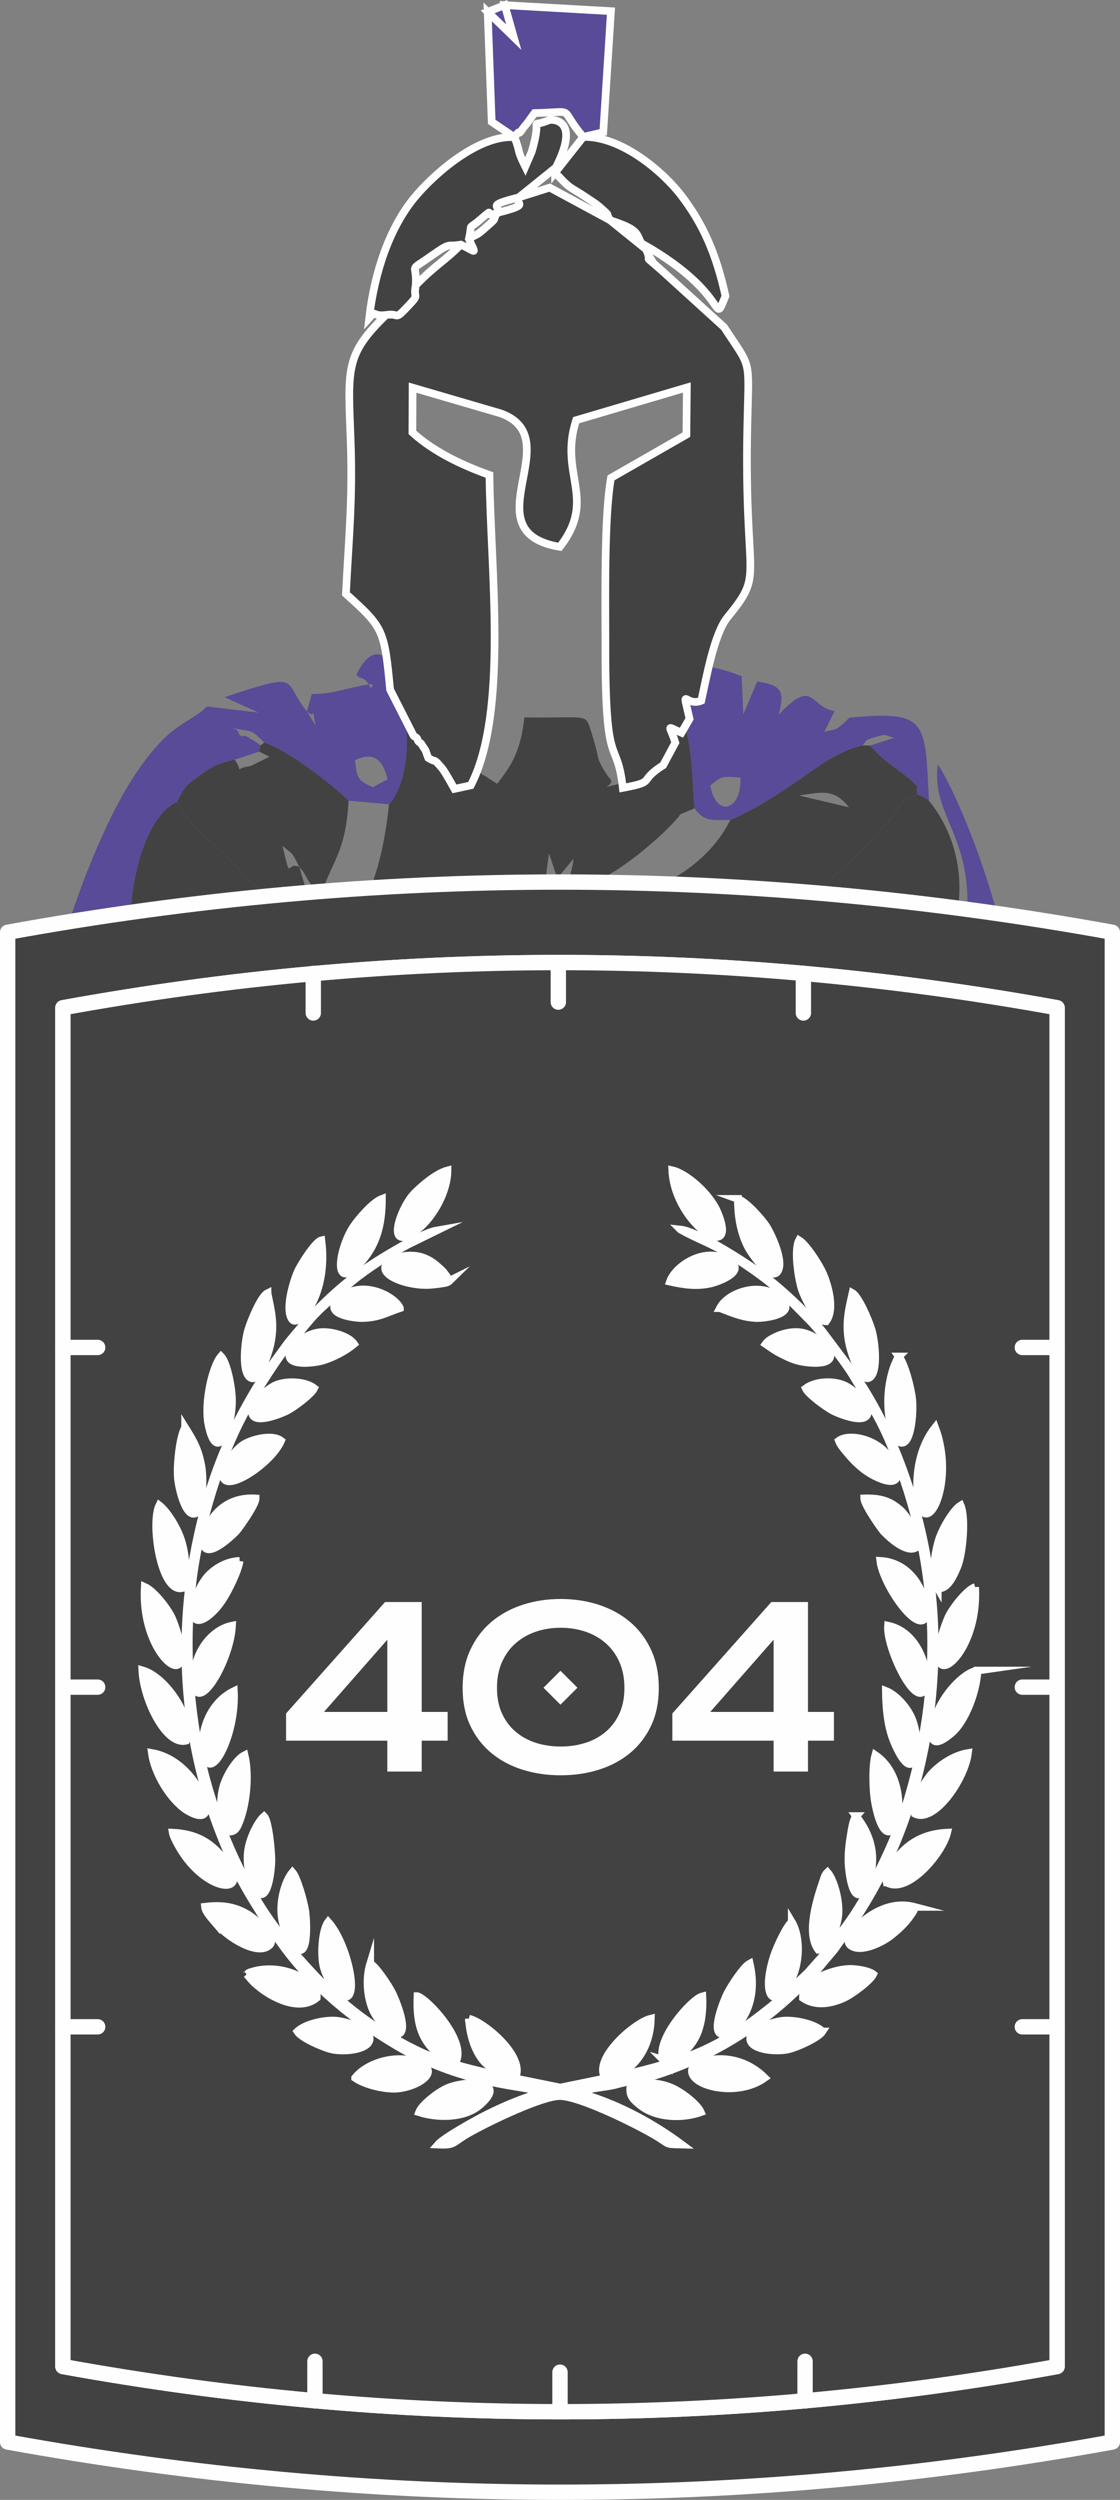 <?xml version="1.0" encoding="UTF-8" standalone="no"?>
<!-- Creator: CorelDRAW 2017 -->

<svg
   xmlns:dc="http://purl.org/dc/elements/1.1/"
   xmlns:cc="http://creativecommons.org/ns#"
   xmlns:rdf="http://www.w3.org/1999/02/22-rdf-syntax-ns#"
   xmlns:svg="http://www.w3.org/2000/svg"
   xmlns="http://www.w3.org/2000/svg"
   xmlns:sodipodi="http://sodipodi.sourceforge.net/DTD/sodipodi-0.dtd"
   xmlns:inkscape="http://www.inkscape.org/namespaces/inkscape"
   xml:space="preserve"
   width="73mm"
   height="162.93mm"
   version="1.1"
   style="clip-rule:evenodd;fill-rule:evenodd;image-rendering:optimizeQuality;shape-rendering:geometricPrecision;text-rendering:geometricPrecision"
   viewBox="0 0 7299.999 16292.955"
   id="svg2"
   inkscape:version="0.91 r13725"
   sodipodi:docname="brainlegionnaire.svg"><rect x="0" y="0" width="7299.999" height="16292.955" fill="#808080" stroke="none"/><sodipodi:namedview
     pagecolor="#ffffff"
     bordercolor="#666666"
     borderopacity="1"
     objecttolerance="10"
     gridtolerance="10"
     guidetolerance="10"
     inkscape:pageopacity="0"
     inkscape:pageshadow="2"
     inkscape:window-width="1920"
     inkscape:window-height="1017"
     id="namedview205"
     showgrid="false"
     fit-margin-top="0"
     fit-margin-left="0"
     fit-margin-right="0"
     fit-margin-bottom="0"
     inkscape:zoom="0.28222222"
     inkscape:cx="-143.6251"
     inkscape:cy="271.07125"
     inkscape:window-x="0"
     inkscape:window-y="30"
     inkscape:window-maximized="1"
     inkscape:current-layer="svg2" /><defs
     id="defs4"><style
       type="text/css"
       id="style6"><![CDATA[
    .str0 {stroke:#FEFEFE;stroke-width:50;stroke-miterlimit:22.926}
    .str2 {stroke:#FEFEFE;stroke-width:7.62;stroke-miterlimit:22.926}
    .str1 {stroke:#FEFEFE;stroke-width:100;stroke-linecap:round;stroke-linejoin:round;stroke-miterlimit:22.926}
    .fil4 {fill:none}
    .fil7 {fill:none;fill-rule:nonzero}
    .fil5 {fill:#FEFEFE}
    .fil0 {fill:#434242}
    .fil1 {fill:#594B97}
    .fil3 {fill:#D5D5D5}
    .fil2 {fill:#DDDDDD}
    .fil6 {fill:#FEFEFE;fill-rule:nonzero}
   ]]></style></defs><g
     id="Слой_x0020_1"
     transform="translate(-8853.42,-1857.277)"><path
       class="fil0"
       d="m 11457.35,6270.11 c 61.35,277.71 86.94,647.36 -68.05,828.96 -24.69,230.02 -70.51,453.01 -158.62,627.3 137.22,2.1 381.97,-69.68 547.21,-92.33 210.71,-28.88 408.57,-47.47 630.56,-46.68 l 23.41,-167.75 53.9,161.8 105.23,-126.77 c -6.61,117.18 -91.43,166.41 142.14,138.77 110.48,-13.07 454.02,-292.36 555.03,-429.06 l 91.83,-39.09 c -18.57,-228.69 -13.12,-501.99 -122.46,-679.57 l -68.27,75.09 c -75.93,30.8 -92.09,-79.35 -54.62,84.02 l -37.76,65.17 c -77.74,-35.07 -52.76,-34.89 -28.56,45.92 l 0.08,67.24 c -13.8,143.22 3.74,-4.83 -56.66,38.11 l -104.77,140.59 c -197.35,47.14 -22.43,14.22 -82.89,-35.2 -4.32,-5.86 -10.99,-14.03 -13.17,-17.41 -81.44,-126.28 -40.49,-83.63 -101.57,-273.68 -43.82,-136.34 -7.77,-96.29 -438.09,-102.56 -23.4,207.03 -72.66,299.6 -177.52,432.45 l -53.7,-34.16 c -52.77,-38.03 -27.91,-5.33 -70.21,-54.69 -30.17,-35.22 -29.09,-42.74 -51.84,-89.54 -33.28,-23.15 -35.51,53.47 -67.96,-102.49 l -173.95,-5.2 c 133.75,-98.41 46.11,6.74 100.96,-122.12 l -36.57,-88.23 -128.69,-271.51 -154.42,72.62 z"
       id="path10"
       inkscape:connector-curvature="0"
       style="fill:#434242" /><path
       class="fil1"
       d="m 11379.13,6936.63 -95.24,51.23 c -96.16,-43.66 -103.17,-51.3 -116.5,-175.58 122.74,-61.13 184.2,0.47 211.74,124.35 z m -525.44,-442.5 c 78.95,69.95 16.54,-97.92 58.01,93.63 l -58.01,-93.63 z m 0,0 c -165.3,-204.86 -24.07,-262.37 -536.41,-93.07 l 221.06,100.57 -336.01,-39.95 c -122.32,120.46 -230.38,91.58 -464.4,437.5 -305.12,451.01 -678.82,1561.19 -619.57,1988.95 l 133.49,-101.56 c 78.05,-81.14 123.8,-107.95 217.09,-179.53 163.16,-125.19 83.9,-36.83 152.27,-254.96 l 36.98,-239.67 c -0.55,-124.91 -17.88,-110.93 44.88,-200.9 -9.45,-217.45 67.08,-715.1 303.8,-828.14 52.4,-103.19 57.11,-106.85 157.52,-178.45 86.57,-61.74 108.9,-68.95 218.36,-96.88 l 160.58,-52.1 6.87,-40.5 c -5.98,-5.54 -14.51,-12.67 -18.82,-15.6 l -69.46,-42.75 c -26.35,-15.6 -36.85,21.97 -58.19,-33.84 -6.04,-15.79 -21.27,-12.47 -31.39,-19.49 137.04,23.74 116.52,6.86 203.52,93.75 150.73,46.09 442.19,272.35 549.44,378.3 l 264,23.26 c 154.99,-181.6 129.4,-551.25 68.05,-828.96 -88.33,-182.16 -189.08,-210.2 -283.06,-10.44 4.85,3.08 14.09,0.82 15.57,7.36 3.62,16.06 47.61,-7.93 81.73,81.26 -17.35,-11.78 103.43,-64.08 -174.32,3.03 -90.32,21.82 -117.07,26.91 -211.65,29.58 l -31.93,113.23 z"
       id="path12"
       inkscape:connector-curvature="0"
       style="fill:#594b97" /><path
       class="fil0"
       d="m 13986.86,7743.83 0,0 z m 74.3,-701.84 c 159.43,-23.79 228.98,-44.08 325.72,76.78 l -325.72,-76.78 z m -448.09,159.33 c -78.42,163.98 -235.52,312.17 -397.29,392.89 51.96,43.99 -54.36,21.76 127.39,67.72 27.49,6.95 109.93,16.17 150.55,23.98 98.86,19.01 190.45,46.25 294.89,63.26 l 61.33,-145.17 44.51,175.9 92.41,-36.07 c -11.19,14.74 -8.63,45.32 -29.55,70.02 l 113.7,35.3 c 61.2,-153.64 225.97,-281.51 380.18,-434.17 l 188.32,-199.28 c 81.42,-85.39 57.12,-131.2 192.65,-181.77 -15.86,-81.09 37.2,-12.6 -53.54,-103.18 -0.92,-0.91 -74.29,-56.49 -81.93,-62.27 -76.47,-57.91 -111.46,-83.55 -171.76,-152.3 l -50.28,-0.45 c -162.08,34.07 -311.89,154.81 -444.69,245.45 -138.05,94.22 -285.18,185.16 -416.89,240.14 z"
       id="path14"
       inkscape:connector-curvature="0"
       style="fill:#434242" /><path
       class="fil1"
       d="m 13483.48,6976.39 c 71.91,-57.83 70.96,-61.97 196.27,-51.42 8.11,222.6 -162.99,260.16 -196.27,51.42 z m -225.95,-530.7 c 109.34,177.58 103.89,450.88 122.46,679.57 64.99,90.68 112.58,74.88 233.08,76.06 131.71,-54.98 278.84,-145.92 416.89,-240.14 132.8,-90.64 282.61,-211.38 444.69,-245.45 34.38,-28.35 -6.88,-29.98 99.85,-60.08 62.11,-17.51 45.85,-2.25 108.35,10.09 l -157.92,50.44 c 60.3,68.75 95.29,94.39 171.76,152.3 7.64,5.78 81.01,61.36 81.93,62.27 90.74,90.58 37.68,22.09 53.54,103.18 24.99,14.04 38.46,10.17 76.48,42.84 -27.58,-519.29 -3.49,-590.02 -518.87,-542.28 -103.35,102.81 -88.97,68.18 -163.22,92.94 l 66.6,-135.71 c -161.28,-24.65 -132.26,-211.83 -345.61,3.38 -4.28,4.32 -12.19,14.04 -18.63,20.74 39.09,-152.36 22.53,-192.68 -140.3,-216.62 l -90.35,213.47 -10.45,-247.97 c -122.9,-48.08 -233.97,-77.22 -389.71,-68.97 l -40.57,249.94 z"
       id="path16"
       inkscape:connector-curvature="0"
       style="fill:#594b97" /><path
       class="fil0"
       d="m 14071.01,7849.15 c 161.62,45.93 488.63,163.35 628.87,251.97 128.13,80.97 47.23,94.31 182.23,141.3 8.65,3.01 53.31,7.38 85.61,16.96 122.55,36.34 185.58,112.22 311.01,170.25 -19.17,-351.6 -103.54,-431.02 -350.05,-559.21 105.96,-35.08 40.85,25.11 157.47,-30 64.08,-305.78 -27.68,-580.08 -177.51,-763.65 -38.02,-32.67 -51.49,-28.8 -76.48,-42.84 -135.53,50.57 -111.23,96.38 -192.65,181.77 l -188.32,199.28 c -154.21,152.66 -318.98,280.53 -380.18,434.17 z"
       id="path18"
       inkscape:connector-curvature="0"
       style="fill:#434242" /><path
       class="fil0"
       d="m 9703.07,7911.51 68.14,158.48 20.42,104.64 c 130.22,-57.61 55.03,-13.78 148.41,-113.14 -65.92,184.25 -145.32,227.16 -170.78,247.13 l -45.82,30.87 c -8.81,126.16 -13.4,34.73 46.03,68.44 185.71,-198.87 833.77,-446.35 1145.56,-579.4 -37.82,-26.35 -82.07,-52.7 -141.95,-82.12 -122.53,-28.5 -176.08,-44.96 -258.28,-118.35 -60.8,-54.28 -112.81,-116.15 -174.51,-177.84 -105.5,-105.51 -273.56,-232.27 -333.42,-366.85 -236.72,113.04 -313.25,610.69 -303.8,828.14 z"
       id="path20"
       inkscape:connector-curvature="0"
       style="fill:#434242" /><path
       class="fil0"
       d="m 10804.6,7508.35 c -88.35,-44.63 -50.39,114.03 -109.82,-138.2 76.05,65.07 55.55,31.68 109.82,138.2 z m -254.4,-792.91 -6.87,40.5 66.25,33.1 c -2.97,1.44 -119.95,60.12 -122.15,60.45 -122.68,18.53 -39.78,50.06 -104.68,-41.45 -109.46,27.93 -131.79,35.14 -218.36,96.88 -100.41,71.6 -105.12,75.26 -157.52,178.45 59.86,134.58 227.92,261.34 333.42,366.85 61.7,61.69 113.71,123.56 174.51,177.84 82.2,73.39 135.75,89.85 258.28,118.35 169.73,1.75 51.8,10.61 89.74,-40.35 l -58.22,-197.71 c 57.77,61.06 35.03,85.69 141.6,179.35 75.4,-227.88 159.82,-272.45 179.1,-611.89 -107.25,-105.95 -398.71,-332.21 -549.44,-378.3 l -25.66,17.93 z"
       id="path22"
       inkscape:connector-curvature="0"
       style="fill:#434242" /><path
       class="fil1"
       d="m 15416.84,8538.6 c 129.74,-365.2 -277.6,-1442.18 -451.54,-1700.11 -38.48,308.82 183.32,440.51 193.11,866.38 8.05,350.67 13.17,176.51 114.98,420.13 66.93,160.14 23.49,327.57 143.45,413.6 z"
       id="path24"
       inkscape:connector-curvature="0"
       style="fill:#594b97" /><g
       id="_1624031452608"><path
         class="fil0 str0"
         d="m 12831.2,3293.46 c 206.18,67.96 160.96,86.92 215.23,173.7 l -215.23,-173.7 z m -359.59,-311.55 c 107.91,117.7 90.69,85.96 207.32,165.09 33.93,23 57.49,36.31 85.71,61.32 76.95,68.18 28.79,27.07 66.56,85.14 l -394.84,-213.48 -202.09,64.01 c -29.66,47.65 89.16,43 -140.51,100.75 -39.53,65.15 15.16,16.64 -91.45,110.16 -48,42.09 -48.88,29.62 -93.01,59.66 47.63,110.24 53.16,84.82 -52.5,36.89 -99.12,102.75 -162.96,130.89 -293.76,265.07 -18.05,94.82 28.58,52.27 -49.45,134.75 -96.73,102.21 -49.56,43.34 -144.02,58.81 -267.05,258.76 -247.88,347.52 -230.83,814.94 14.25,390.98 -12.56,640.74 -30.53,1002.6 244.46,220.51 250.38,231.35 287.81,623.96 l 153.38,301.77 c 8.39,8.47 22.92,8.77 25.75,24.84 2.75,15.72 19.96,20.54 23.39,26.01 42.98,68.67 17.68,18.19 46,92.64 57.91,36.96 28.69,-5.01 89.09,66.27 19.39,22.89 62.27,100.68 81.78,135.65 l 106.57,-23.02 c 245.2,-472.62 127.75,-1413.66 121.72,-2022.72 -160.39,-57.28 -355.64,-143.83 -502.34,-277.36 l 1.35,-292.02 571.42,166.87 c 456.15,159.61 -204.23,771.39 388.08,870.88 244.47,-314 -8.38,-472.82 106.5,-825.48 l 721.43,-213.39 -2.84,307.65 -491.61,281.8 c -45.83,257.51 -35.89,800.14 -36.4,1086.55 -1.48,855.99 73.25,586 113.79,933.74 226.1,-42.63 91.83,-39.92 262.73,-147.54 l 79.21,-147.49 c -33.88,-113.14 -68.85,-113.39 39.98,-64.29 l 52.87,-91.24 c -52.46,-228.72 -29.84,-74.51 76.47,-117.63 33.53,-152.15 84.26,-436.99 169.76,-542.22 247.8,-304.96 108.21,-204.94 130.48,-1255.59 9.52,-448.6 29.92,-357.56 -151.52,-636.37 l -387.3,-352.05 c -181.07,-163.47 -54.05,-24 -136.16,-186.64 573.09,327.45 442.57,548.72 532.4,335.68 -61.25,-276.42 -144.98,-468.33 -290.26,-657.85 -107.84,-140.68 -379.48,-384.63 -636.38,-379.51 l -183.75,232.39 z"
         id="path27"
         inkscape:connector-curvature="0"
         style="fill:#434242;stroke:#fefefe;stroke-width:50;stroke-miterlimit:22.926" /><g
         id="g29"><path
           class="fil1 str0"
           d="m 12032.01,1934.69 26.25,716.59 148.52,100.29 c 9.62,-10.17 24.8,-38.71 29.29,-30.1 4.44,8.54 22.36,-23.62 28.1,-30.69 5.64,-6.96 19.85,-23.89 25.98,-31.63 l 47.11,-64.9 c 288.14,-6.69 146.5,-44.51 318.1,155.27 l 129.92,-30.07 50.22,-789.47 -692.51,-39.26 58.88,208.67 -169.86,-164.7 z m 110.98,-43.97 -110.98,43.97 169.86,164.7 -58.88,-208.67 z"
           id="path31"
           inkscape:connector-curvature="0"
           style="fill:#594b97;stroke:#fefefe;stroke-width:50;stroke-miterlimit:22.926" /><path
           class="fil0 str0"
           d="m 12206.78,2751.57 c -233.31,-17.08 -526.27,239.63 -654.76,396.81 -156.45,191.38 -256.92,474.55 -292.2,780.67 50.05,-55.79 14.09,-6.82 109.75,-18.97 94.46,-15.47 47.29,43.4 144.02,-58.81 78.03,-82.48 31.4,-39.93 49.45,-134.75 10.9,-156.08 -60.15,-76.84 112.6,-199.04 120.69,-85.36 89.21,-49.35 181.16,-66.03 105.66,47.93 100.13,73.35 52.5,-36.89 27.63,-118.09 -16.27,-47.92 77.81,-129.1 108.58,-93.69 2.27,0.14 106.65,-40.72 30.86,-48.1 -86.39,-44.68 140.51,-100.75 l 242.27,-195.4 c 170.88,-332.98 -40.34,-309.75 -40.49,-309.82 -153.16,64.23 -38.85,-53.17 -117.2,207.95 l -41.72,96.55 c -58.99,-118.64 -27.8,-82.6 -70.35,-191.7 z"
           id="path33"
           inkscape:connector-curvature="0"
           style="fill:#434242;stroke:#fefefe;stroke-width:50;stroke-miterlimit:22.926" /></g></g><path
       class="fil2 str0"
       d="m 12831.2,3293.46 215.23,173.7 c -54.27,-86.78 -9.05,-105.74 -215.23,-173.7 z"
       id="path35"
       inkscape:connector-curvature="0"
       style="fill:#dddddd;stroke:#fefefe;stroke-width:50;stroke-miterlimit:22.926" /><polygon
       class="fil3 str0"
       points="13295,6632.94 13347.87,6541.7 "
       id="polygon37"
       style="fill:#d5d5d5;stroke:#fefefe;stroke-width:50;stroke-miterlimit:22.926" /><path
       class="fil0 str1"
       d="m 16103.42,17772.81 c -2395.94,436.59 -4795.94,436.59 -7200,0 l 0,-9839.46 c 2395.94,-436.59 4795.94,-436.59 7200,0 l 0,9839.46 z m -360,-491.97 c -2156.35,392.94 -4316.34,392.94 -6480,0 l 0,-8855.52 c 2156.35,-392.92 4316.34,-392.92 6480,0 l 0,8855.52 z"
       id="path39"
       inkscape:connector-curvature="0"
       style="fill:#434242;stroke:#fefefe;stroke-width:100;stroke-linecap:round;stroke-linejoin:round;stroke-miterlimit:22.926" /><path
       class="fil0 str1"
       d="m 15743.42,17280.84 c -2156.35,392.93 -4316.35,392.93 -6480,0 l 0,-8855.51 c 2156.35,-392.94 4316.35,-392.94 6480,0 l 0,8855.51 z"
       id="path41"
       inkscape:connector-curvature="0"
       style="fill:#434242;stroke:#fefefe;stroke-width:100;stroke-linecap:round;stroke-linejoin:round;stroke-miterlimit:22.926" /><line
       class="fil4 str1"
       x1="12492.48"
       y1="8130.63"
       x2="12492.48"
       y2="8388.51"
       id="line43"
       style="fill:none;stroke:#fefefe;stroke-width:100;stroke-linecap:round;stroke-linejoin:round;stroke-miterlimit:22.926" /><line
       class="fil4 str1"
       x1="14089.7"
       y1="8201.45"
       x2="14089.7"
       y2="8459.33"
       id="line45"
       style="fill:none;stroke:#fefefe;stroke-width:100;stroke-linecap:round;stroke-linejoin:round;stroke-miterlimit:22.926" /><line
       class="fil4 str1"
       x1="10895.25"
       y1="8201.45"
       x2="10895.25"
       y2="8459.33"
       id="line47"
       style="fill:none;stroke:#fefefe;stroke-width:100;stroke-linecap:round;stroke-linejoin:round;stroke-miterlimit:22.926" /><line
       class="fil4 str1"
       x1="12503.43"
       y1="17575.551"
       x2="12503.43"
       y2="17317.66"
       id="line49"
       style="fill:none;stroke:#fefefe;stroke-width:100;stroke-linecap:round;stroke-linejoin:round;stroke-miterlimit:22.926" /><line
       class="fil4 str1"
       x1="10906.21"
       y1="17504.73"
       x2="10906.21"
       y2="17246.84"
       id="line51"
       style="fill:none;stroke:#fefefe;stroke-width:100;stroke-linecap:round;stroke-linejoin:round;stroke-miterlimit:22.926" /><line
       class="fil4 str1"
       x1="14100.66"
       y1="17504.73"
       x2="14100.66"
       y2="17246.84"
       id="line53"
       style="fill:none;stroke:#fefefe;stroke-width:100;stroke-linecap:round;stroke-linejoin:round;stroke-miterlimit:22.926" /><polygon
       class="fil5 str1"
       points="9263.42,12853.09 9489.99,12853.09 "
       id="polygon55"
       style="fill:#fefefe;stroke:#fefefe;stroke-width:100;stroke-linecap:round;stroke-linejoin:round;stroke-miterlimit:22.926" /><line
       class="fil4 str1"
       x1="15516.85"
       y1="12853.09"
       x2="15743.42"
       y2="12853.09"
       id="line57"
       style="fill:none;stroke:#fefefe;stroke-width:100;stroke-linecap:round;stroke-linejoin:round;stroke-miterlimit:22.926" /><line
       class="fil4 str1"
       x1="9263.42"
       y1="15066.96"
       x2="9489.99"
       y2="15066.96"
       id="line59"
       style="fill:none;stroke:#fefefe;stroke-width:100;stroke-linecap:round;stroke-linejoin:round;stroke-miterlimit:22.926" /><line
       class="fil4 str1"
       x1="15516.85"
       y1="15066.96"
       x2="15743.42"
       y2="15066.96"
       id="line61"
       style="fill:none;stroke:#fefefe;stroke-width:100;stroke-linecap:round;stroke-linejoin:round;stroke-miterlimit:22.926" /><line
       class="fil4 str1"
       x1="9263.42"
       y1="10639.21"
       x2="9489.99"
       y2="10639.21"
       id="line63"
       style="fill:none;stroke:#fefefe;stroke-width:100;stroke-linecap:round;stroke-linejoin:round;stroke-miterlimit:22.926" /><line
       class="fil4 str1"
       x1="15516.85"
       y1="10639.21"
       x2="15743.42"
       y2="10639.21"
       id="line65"
       style="fill:none;stroke:#fefefe;stroke-width:100;stroke-linecap:round;stroke-linejoin:round;stroke-miterlimit:22.926" /><g
       id="_1625280402768"><path
         class="fil5 str0"
         d="m 13288.99,9870.77 c 140.1,78.7 199.89,83.56 380.13,202.27 240.95,158.71 301.87,228.72 478.22,408.24 l 70.38,80.3 c 48.77,53.76 157.49,199.76 191.94,257.49 134.15,224.73 195.74,299.32 308.76,610.87 259.06,714.14 269.02,1437.98 45.4,2173.53 -79.37,261.06 -249.69,608.17 -405.96,817.34 l -65.24,86.52 c -53.39,75.47 -115.83,137.96 -172.66,204.44 l -188.98,179 c -348.43,286.98 -537.17,374.18 -960.93,476.82 l -464.54,95.21 -469.36,-95.06 c -142.21,-32.47 -304.93,-74.42 -433.29,-133.52 -129.9,-59.82 -253.75,-134.31 -365.79,-214.28 -106.5,-76 -224.84,-178.32 -315.66,-273.7 -48.65,-51.1 -170.16,-182.62 -210.77,-241.41 -70.7,-102.36 -109.55,-145.58 -183.02,-268.09 -195.19,-325.47 -343.06,-730.12 -402.93,-1130.66 -59.21,-396.09 -56.73,-796.13 23.38,-1179.69 66.45,-318.17 175.44,-640.51 328,-910.16 46.61,-82.38 208.64,-340.69 272.91,-407.45 80.76,-83.87 111.89,-151.22 249.98,-270.15 144.3,-124.28 163.16,-149.44 328.39,-258.84 58.91,-39.01 118.65,-74.79 183.09,-109.89 l 191.34,-93.76 c -87.15,15.09 -271,124.83 -348.12,171.55 -52.16,31.6 -107.03,67.7 -156.9,103.95 -175.14,127.29 -328.48,284.69 -468.35,458.11 l -169.59,233.45 c -135.41,216.67 -257.34,453 -347.91,753.89 -214.42,712.4 -200.93,1479.43 57.49,2165.1 113.8,301.93 192.32,421.26 341.94,660.14 20.65,32.97 46.71,61.46 69.45,93.8 202.66,288.17 486.31,516.32 768.82,681.33 446.87,261 855.04,253.2 941.66,296.67 -127.6,34.84 -254.59,89.26 -366.88,145.59 -70.79,35.52 -275.76,149.26 -315.56,194.78 114.94,5.3 87.73,-11.16 202.79,-76.46 125.21,-71.07 479.91,-242.93 594.71,-239.73 127.82,3.56 458.18,166.1 593.68,242.28 133.29,74.94 75.24,70.97 198.58,73.78 -204.53,-152.1 -443.78,-276.45 -681.99,-339.73 42.62,-23.67 196.61,-33.99 258.59,-52.28 61.21,-18.06 163.05,-31.64 239.2,-55.08 359.59,-110.71 714.8,-322.64 988.06,-608.9 15.99,-16.75 20.73,-19.1 39.57,-41.11 13.49,-15.78 25.82,-25.59 40.13,-40.85 l 113.62,-135.82 c 12.64,-16.92 21.43,-31.97 33.98,-48.16 65.31,-84.24 142.71,-204.9 195.97,-296.93 268,-463.14 420.28,-1036.6 420.77,-1634.14 0.29,-346.2 -57.1,-692.11 -150.35,-983.87 -93.4,-292.24 -193.2,-514.6 -350.59,-756.79 l -232.75,-310 c -97.72,-121.4 -288.61,-298.47 -416.36,-387.71 -112.64,-78.69 -394.43,-260.17 -506.45,-272.23 z"
         id="path68"
         inkscape:connector-curvature="0"
         style="fill:#fefefe;stroke:#fefefe;stroke-width:50;stroke-miterlimit:22.926" /><path
         class="fil5 str0"
         d="m 10040.09,12207.89 c 41.68,-76.02 20.56,-235.36 -7.97,-318.91 -29.22,-85.55 -92.42,-182.79 -140.32,-220.43 -56.94,115.3 9.59,568.49 148.29,539.34 z"
         id="path70"
         inkscape:connector-curvature="0"
         style="fill:#fefefe;stroke:#fefefe;stroke-width:50;stroke-miterlimit:22.926" /><path
         class="fil5 str0"
         d="m 14816.54,13677.95 c 124.37,63.99 324.67,-222.36 346.24,-395.65 -96.34,16.62 -180.8,76.63 -233.98,132.79 -31.47,33.23 -131.01,175.21 -112.26,262.86 z"
         id="path72"
         inkscape:connector-curvature="0"
         style="fill:#fefefe;stroke:#fefefe;stroke-width:50;stroke-miterlimit:22.926" /><path
         class="fil5 str0"
         d="m 13235.1,9484.51 c 15.59,349.7 444,622.36 293.15,269.69 -50.04,-117.02 -201.54,-249.4 -293.15,-269.69 z"
         id="path74"
         inkscape:connector-curvature="0"
         style="fill:#fefefe;stroke:#fefefe;stroke-width:50;stroke-miterlimit:22.926" /><path
         class="fil5 str0"
         d="m 14813.93,14285.36 c -142.07,-37.32 -278.38,31.29 -378.24,133.66 -14.52,14.89 -79.63,85.64 -37.34,117.78 66.62,50.65 207.19,-22.83 255.13,-59.78 50.61,-39 98.17,-82.49 134.95,-136.04 5.68,-8.27 12.53,-17.75 18.89,-28.54 0.03,-0.05 6.22,-13.24 6.65,-15.06 0.21,-0.86 0.26,-3.25 0.38,-3.95 l -0.42,-8.07 z"
         id="path76"
         inkscape:connector-curvature="0"
         style="fill:#fefefe;stroke:#fefefe;stroke-width:50;stroke-miterlimit:22.926" /><path
         class="fil5 str0"
         d="m 15224.79,12744.84 c -91.99,13.13 -225.17,163.67 -267.22,287.39 -52.42,154.29 -40.12,235.98 96.27,121.61 90.54,-75.92 164.63,-270.05 170.95,-409 z"
         id="path78"
         inkscape:connector-curvature="0"
         style="fill:#fefefe;stroke:#fefefe;stroke-width:50;stroke-miterlimit:22.926" /><path
         class="fil5 str0"
         d="m 9842.89,13282.01 c 17.68,130.67 113.7,288.58 212.12,362.34 21.57,16.17 102.25,65.08 130.45,33.47 39.64,-44.44 -85.05,-350.3 -342.57,-395.81 z"
         id="path80"
         inkscape:connector-curvature="0"
         style="fill:#fefefe;stroke:#fefefe;stroke-width:50;stroke-miterlimit:22.926" /><path
         class="fil5 str0"
         d="m 14632.68,14126.05 c 137.66,79.96 363.17,-192.83 394.49,-324.63 -105.83,4.82 -191.55,37.12 -261.37,95.4 -40.83,34.08 -150.34,146.52 -133.12,229.23 z"
         id="path82"
         inkscape:connector-curvature="0"
         style="fill:#fefefe;stroke:#fefefe;stroke-width:50;stroke-miterlimit:22.926" /><path
         class="fil5 str0"
         d="m 11168.13,15400.05 c 58.35,41.32 180.75,73.3 263.66,70.04 145.07,-5.69 339.06,-132.78 96.88,-185.27 -125.96,-27.3 -286.53,22.45 -360.54,115.23 z"
         id="path84"
         inkscape:connector-curvature="0"
         style="fill:#fefefe;stroke:#fefefe;stroke-width:50;stroke-miterlimit:22.926" /><path
         class="fil5 str0"
         d="m 10066.8,13201.73 c 53.44,-120.46 -120.02,-411.01 -285.9,-458.58 8.07,191.61 155.43,493.7 285.9,458.58 z"
         id="path86"
         inkscape:connector-curvature="0"
         style="fill:#fefefe;stroke:#fefefe;stroke-width:50;stroke-miterlimit:22.926" /><path
         class="fil5 str0"
         d="m 9796.78,12199.67 c -19.71,339.83 171.74,555.83 222.53,503.23 50.12,-51.9 -29.38,-268.68 -49.77,-309.1 -30.25,-59.97 -113.73,-167.73 -172.76,-194.13 z"
         id="path88"
         inkscape:connector-curvature="0"
         style="fill:#fefefe;stroke:#fefefe;stroke-width:50;stroke-miterlimit:22.926" /><path
         class="fil5 str0"
         d="m 15209.14,12201.4 c -48.44,13.6 -140.97,127.49 -172.46,191.96 -21.75,44.53 -95.84,247.3 -52.47,306.24 48.15,65.43 244.79,-159.05 224.93,-498.2 z"
         id="path90"
         inkscape:connector-curvature="0"
         style="fill:#fefefe;stroke:#fefefe;stroke-width:50;stroke-miterlimit:22.926" /><path
         class="fil5 str0"
         d="m 13663.19,9671.09 c -1.28,125.27 23.04,234.97 69.43,319.65 26.69,48.72 143.07,209.52 186.2,157.09 52.31,-63.6 -44.79,-256.84 -67.19,-292.86 -28.17,-45.28 -129.83,-162.7 -188.44,-183.88 z"
         id="path92"
         inkscape:connector-curvature="0"
         style="fill:#fefefe;stroke:#fefefe;stroke-width:50;stroke-miterlimit:22.926" /><path
         class="fil5 str0"
         d="m 10262.73,14394.89 c 77.35,91.28 273.9,213.52 347.94,138.8 52.44,-52.92 -102.92,-176.3 -142.98,-199.98 -87.72,-51.87 -170.38,-62.09 -278.58,-49.39 2.45,34.43 52.17,85.26 73.62,110.57 z"
         id="path94"
         inkscape:connector-curvature="0"
         style="fill:#fefefe;stroke:#fefefe;stroke-width:50;stroke-miterlimit:22.926" /><path
         class="fil5 str0"
         d="m 14965.54,12208.47 c 62.99,10.43 103.8,-82.74 127.71,-139.66 35.63,-84.83 55.57,-322.56 21.43,-399.84 -44.63,27.74 -111.9,137.61 -139.04,215.37 -29.11,83.43 -52.35,250.99 -10.1,324.13 z"
         id="path96"
         inkscape:connector-curvature="0"
         style="fill:#fefefe;stroke:#fefefe;stroke-width:50;stroke-miterlimit:22.926" /><path
         class="fil5 str0"
         d="m 13837.87,15399.33 c -198.77,-197.34 -463.4,-109.9 -473.84,-53.5 -19.38,104.78 290.48,185.4 473.84,53.5 z"
         id="path98"
         inkscape:connector-curvature="0"
         style="fill:#fefefe;stroke:#fefefe;stroke-width:50;stroke-miterlimit:22.926" /><path
         class="fil5 str0"
         d="m 11770.13,9485.29 c -74.92,19.76 -170.93,103.75 -216.52,150.46 -92.9,95.18 -197.24,404.16 21.26,233.99 101.8,-79.29 195.39,-247.64 195.26,-384.45 z"
         id="path100"
         inkscape:connector-curvature="0"
         style="fill:#fefefe;stroke:#fefefe;stroke-width:50;stroke-miterlimit:22.926" /><path
         class="fil5 str0"
         d="m 14237.24,10468.98 c 58.32,-75.99 15.01,-232.44 -19.64,-311.59 -27.68,-63.2 -111.07,-189.23 -155.96,-216.99 -34.53,64.98 -2.74,264.18 20.63,327.99 24.73,67.57 94.88,200.92 154.97,200.59 z"
         id="path102"
         inkscape:connector-curvature="0"
         style="fill:#fefefe;stroke:#fefefe;stroke-width:50;stroke-miterlimit:22.926" /><path
         class="fil5 str0"
         d="m 12961.07,15469.19 c -2.77,49.88 21.46,73.77 67.39,110.11 106.03,83.92 276.76,85.34 392.74,44.01 -22.25,-50.71 -122.42,-129.61 -190.84,-159.02 -81.2,-34.9 -202.92,-46.55 -269.29,4.9 z"
         id="path104"
         inkscape:connector-curvature="0"
         style="fill:#fefefe;stroke:#fefefe;stroke-width:50;stroke-miterlimit:22.926" /><path
         class="fil5 str0"
         d="m 10328.4,13994.22 c -92.39,-126.66 -192.25,-184.97 -349.32,-192.82 5.44,33.18 50.36,107.67 64.19,128.77 171.82,262.27 442.09,279.26 285.13,64.05 z"
         id="path106"
         inkscape:connector-curvature="0"
         style="fill:#fefefe;stroke:#fefefe;stroke-width:50;stroke-miterlimit:22.926" /><path
         class="fil5 str0"
         d="m 11584.57,15623.59 c 116.23,37.37 293.81,41.63 396.37,-47.08 193.57,-167.42 -96.09,-159.26 -209.42,-110.93 -64.88,27.67 -168.9,110.1 -186.95,158.01 z"
         id="path108"
         inkscape:connector-curvature="0"
         style="fill:#fefefe;stroke:#fefefe;stroke-width:50;stroke-miterlimit:22.926" /><path
         class="fil5 str0"
         d="m 10597.02,10285.45 c -39.99,19.56 -103.52,165.82 -125.67,238.42 -21.54,70.58 -44.88,274.54 14.01,312.1 55.21,35.22 117.08,-154.43 130.29,-215.64 29.02,-134.46 5.41,-215.8 -18.63,-334.88 z"
         id="path110"
         inkscape:connector-curvature="0"
         style="fill:#fefefe;stroke:#fefefe;stroke-width:50;stroke-miterlimit:22.926" /><path
         class="fil5 str0"
         d="m 10293.97,10697.81 c -56.21,65.59 -110.93,302.19 -81.76,445.31 51.96,254.91 149.28,45.57 153.39,-148.47 1.84,-87.16 -31.99,-256.86 -71.63,-296.84 z"
         id="path112"
         inkscape:connector-curvature="0"
         style="fill:#fefefe;stroke:#fefefe;stroke-width:50;stroke-miterlimit:22.926" /><path
         class="fil5 str0"
         d="m 14087.3,14879.24 c 77.83,53.26 174.77,40.21 263.53,0.97 55.89,-24.71 176.09,-115.82 194.34,-155.81 -1.18,-0.97 -2.82,-2.08 -3.69,-2.63 -33.79,-21.14 -94.53,-29.47 -130.55,-31.73 -114.41,-7.18 -333.13,73.94 -323.63,189.2 z"
         id="path114"
         inkscape:connector-curvature="0"
         style="fill:#fefefe;stroke:#fefefe;stroke-width:50;stroke-miterlimit:22.926" /><path
         class="fil5 str0"
         d="m 14409.93,10285.3 c -25.68,113.3 -48.6,204.45 -19.86,335.82 14.09,64.42 76.06,248.52 130.93,214.62 58.35,-36.06 34.71,-241.59 13.61,-311.17 -21.84,-71.98 -87.07,-217.41 -124.68,-239.27 z"
         id="path116"
         inkscape:connector-curvature="0"
         style="fill:#fefefe;stroke:#fefefe;stroke-width:50;stroke-miterlimit:22.926" /><path
         class="fil5 str0"
         d="m 11342.9,9670.52 c -60,22.55 -154.67,134.17 -185.67,180.72 -95.67,143.68 -136.55,428.7 33.79,249.16 107.34,-113.14 151.99,-241.22 151.88,-429.88 z"
         id="path118"
         inkscape:connector-curvature="0"
         style="fill:#fefefe;stroke:#fefefe;stroke-width:50;stroke-miterlimit:22.926" /><path
         class="fil5 str0"
         d="m 14948.36,11161.48 c -160.63,200.31 -125.83,523.19 -73.18,556.52 72.6,45.96 183.41,-263.45 73.18,-556.52 z"
         id="path120"
         inkscape:connector-curvature="0"
         style="fill:#fefefe;stroke:#fefefe;stroke-width:50;stroke-miterlimit:22.926" /><path
         class="fil5 str0"
         d="m 10948.12,9940.83 c -37.72,8.5 -130.43,151.91 -153.98,203.74 -25.84,56.84 -86.72,249.32 -35.12,313.65 40.41,50.37 235.57,-155.84 189.1,-517.39 z"
         id="path122"
         inkscape:connector-curvature="0"
         style="fill:#fefefe;stroke:#fefefe;stroke-width:50;stroke-miterlimit:22.926" /><path
         class="fil5 str0"
         d="m 10460.91,14724.4 c 23.88,21.8 26.31,39.6 91.2,89.91 99.05,76.8 263.25,149.15 365.98,63.28 11.48,-103.79 -219.98,-235.19 -429.72,-167.54 -9.31,3.01 -8.73,2.58 -16.12,6.48 -15.59,8.22 -4.71,2.19 -11.34,7.87 z"
         id="path124"
         inkscape:connector-curvature="0"
         style="fill:#fefefe;stroke:#fefefe;stroke-width:50;stroke-miterlimit:22.926" /><path
         class="fil5 str0"
         d="m 10060.08,11161.45 c -34.63,55.91 -53.45,236.26 -47.99,320.2 4.75,72.86 51.22,267.15 115.83,238.94 49.79,-21.73 51.78,-233.64 38.28,-307.74 -20.92,-114.95 -54.72,-168.81 -106.12,-251.4 z"
         id="path126"
         inkscape:connector-curvature="0"
         style="fill:#fefefe;stroke:#fefefe;stroke-width:50;stroke-miterlimit:22.926" /><path
         class="fil5 str0"
         d="m 10791.75,15097.38 c 26.2,41.34 160.34,101.36 220.47,116.03 77.43,18.91 236.43,5.62 250.01,-60.85 14.27,-69.84 -152.18,-118.8 -211.34,-124.94 -80.7,-8.37 -208.13,20.86 -259.14,69.76 z"
         id="path128"
         inkscape:connector-curvature="0"
         style="fill:#fefefe;stroke:#fefefe;stroke-width:50;stroke-miterlimit:22.926" /><path
         class="fil5 str0"
         d="m 14214.03,15097.38 c -49.74,-49.24 -179.63,-77.54 -258.38,-69.96 -59.9,5.77 -226.51,55.58 -211.83,125.4 13.9,66.09 173.48,79.16 250.72,60.42 57.86,-14.03 193.63,-75.42 219.49,-115.86 z"
         id="path130"
         inkscape:connector-curvature="0"
         style="fill:#fefefe;stroke:#fefefe;stroke-width:50;stroke-miterlimit:22.926" /><path
         class="fil5 str0"
         d="m 14712.51,10698.08 c -3.13,3.16 -3,2.22 -7.66,9.38 l -22,49.43 c -88.51,242.46 -14.58,499.89 46.01,504.07 66.23,4.56 78.9,-211.84 69.73,-288.11 -9.81,-81.67 -48.23,-223.43 -86.08,-274.77 z"
         id="path132"
         inkscape:connector-curvature="0"
         style="fill:#fefefe;stroke:#fefefe;stroke-width:50;stroke-miterlimit:22.926" /><path
         class="fil5 str0"
         d="m 14641.31,12452.25 c -10.51,142.39 170.02,516 234.3,425.36 45.32,-63.92 -5.97,-376.71 -234.3,-425.36 z"
         id="path134"
         inkscape:connector-curvature="0"
         style="fill:#fefefe;stroke:#fefefe;stroke-width:50;stroke-miterlimit:22.926" /><path
         class="fil5 str0"
         d="m 10685.25,11247.5 c -58.64,-45.41 -195.32,-8.3 -247.41,26.41 -50.74,33.8 -145.35,149.51 -128.17,212.38 25.95,95.04 313.64,-94.27 375.58,-238.79 z"
         id="path136"
         inkscape:connector-curvature="0"
         style="fill:#fefefe;stroke:#fefefe;stroke-width:50;stroke-miterlimit:22.926" /><path
         class="fil5 str0"
         d="m 14590.95,12030.16 c 17.56,148.63 226.14,452.27 288.76,378.1 39.17,-46.4 -28.09,-364.12 -288.76,-378.1 z"
         id="path138"
         inkscape:connector-curvature="0"
         style="fill:#fefefe;stroke:#fefefe;stroke-width:50;stroke-miterlimit:22.926" /><path
         class="fil5 str0"
         d="m 14014.01,14383.8 c -32,24.18 -96.68,160.87 -116.13,220.75 -76.13,234.35 -16.51,363 96.17,184.58 79.79,-126.34 75.47,-312.99 19.96,-405.33 z"
         id="path140"
         inkscape:connector-curvature="0"
         style="fill:#fefefe;stroke:#fefefe;stroke-width:50;stroke-miterlimit:22.926" /><path
         class="fil5 str0"
         d="m 10414.94,12031.04 c -88.69,-0.13 -177.71,59.62 -217.73,112.33 -22.19,29.22 -44.11,64.5 -59.78,112.04 -82.37,249.88 75.86,170.97 171.2,21.06 29.75,-46.77 96.63,-175.98 106.31,-245.43 z"
         id="path142"
         inkscape:connector-curvature="0"
         style="fill:#fefefe;stroke:#fefefe;stroke-width:50;stroke-miterlimit:22.926" /><path
         class="fil5 str0"
         d="m 10365.8,12452.39 c -114.85,23.12 -211.09,133.84 -239.01,264.54 -8.49,39.72 -18.17,133.21 3.16,161.7 58.54,78.2 225.83,-224.83 235.85,-426.24 z"
         id="path144"
         inkscape:connector-curvature="0"
         style="fill:#fefefe;stroke:#fefefe;stroke-width:50;stroke-miterlimit:22.926" /><path
         class="fil5 str0"
         d="m 14320.61,11247.5 c 12.29,32.13 45.36,67.28 68.65,95.15 24.96,29.86 52.06,55.37 84.33,82.72 82.17,69.64 323.57,176.29 179.95,-63.25 -75.25,-125.5 -265.62,-165.14 -332.93,-114.62 z"
         id="path146"
         inkscape:connector-curvature="0"
         style="fill:#fefefe;stroke:#fefefe;stroke-width:50;stroke-miterlimit:22.926" /><path
         class="fil5 str0"
         d="m 10377.92,12879.01 c -187,90.92 -238.04,339.56 -182.24,451.72 52.08,104.67 195.9,-185.59 182.24,-451.72 z"
         id="path148"
         inkscape:connector-curvature="0"
         style="fill:#fefefe;stroke:#fefefe;stroke-width:50;stroke-miterlimit:22.926" /><path
         class="fil5 str0"
         d="m 12785.64,15371.62 c 96.61,51.23 303.94,-85.48 309.87,-357.94 -99.23,23.58 -340.38,230.22 -309.87,357.94 z"
         id="path150"
         inkscape:connector-curvature="0"
         style="fill:#fefefe;stroke:#fefefe;stroke-width:50;stroke-miterlimit:22.926" /><path
         class="fil5 str0"
         d="m 10901.29,10904.92 c -58.6,-45.11 -181.31,-50.89 -253.43,-18.7 -55.68,24.86 -156.5,114.96 -151.68,177.44 6.44,83.51 192.56,6.41 226.98,-11.41 49.79,-25.77 159.59,-108.31 178.13,-147.33 z"
         id="path152"
         inkscape:connector-curvature="0"
         style="fill:#fefefe;stroke:#fefefe;stroke-width:50;stroke-miterlimit:22.926" /><path
         class="fil5 str0"
         d="m 14558.6,13295.96 c -20.64,75.29 -15.88,236.21 -0.26,316.47 93.59,480.89 288.72,-120.01 0.26,-316.47 z"
         id="path154"
         inkscape:connector-curvature="0"
         style="fill:#fefefe;stroke:#fefefe;stroke-width:50;stroke-miterlimit:22.926" /><path
         class="fil5 str0"
         d="m 10344.98,13794.83 c 45.11,2.59 57.79,-34.92 73.68,-78.26 43.95,-119.93 57.73,-301.07 29.01,-419.99 -52.16,26.29 -118.07,129.84 -139.14,206.27 -26.29,95.37 -18.16,210.82 36.45,291.98 z"
         id="path156"
         inkscape:connector-curvature="0"
         style="fill:#fefefe;stroke:#fefefe;stroke-width:50;stroke-miterlimit:22.926" /><path
         class="fil5 str0"
         d="m 11161.01,10616.66 c -35.11,-52.83 -155.13,-87.17 -230.64,-75.52 -43.27,6.68 -80.19,24.23 -110.24,45.43 -22.84,16.11 -67.45,59.16 -76.68,85.89 -32.97,95.54 166.8,66.64 213.58,52.51 73.28,-22.14 153.07,-65.42 203.98,-108.31 z"
         id="path158"
         inkscape:connector-curvature="0"
         style="fill:#fefefe;stroke:#fefefe;stroke-width:50;stroke-miterlimit:22.926" /><path
         class="fil5 str0"
         d="m 10992.47,14383.84 c -39.55,51.63 -49.76,213.8 -29.37,293.37 17.85,69.66 85.32,187.69 135.89,194.32 99.21,13 12.26,-357.3 -106.52,-487.69 z"
         id="path160"
         inkscape:connector-curvature="0"
         style="fill:#fefefe;stroke:#fefefe;stroke-width:50;stroke-miterlimit:22.926" /><path
         class="fil5 str0"
         d="m 14627.39,12877.64 c 1.29,110.69 10.55,212 42.59,304.54 16.42,47.44 98.48,238.69 140.69,148.58 36.93,-78.86 12.26,-218.7 -20.24,-286.02 -34.36,-71.16 -102.45,-143.5 -163.04,-167.1 z"
         id="path162"
         inkscape:connector-curvature="0"
         style="fill:#fefefe;stroke:#fefefe;stroke-width:50;stroke-miterlimit:22.926" /><path
         class="fil5 str0"
         d="m 10759.63,14060.09 c -45.15,54.15 -77.97,165.2 -72.6,264.68 4.84,89.67 53.01,196.24 96.91,231.83 83.26,67.51 67.53,-194.3 58.9,-247.64 -10.64,-65.79 -53.58,-214.6 -83.21,-248.87 z"
         id="path164"
         inkscape:connector-curvature="0"
         style="fill:#fefefe;stroke:#fefefe;stroke-width:50;stroke-miterlimit:22.926" /><path
         class="fil5 str0"
         d="m 11909.78,15014.03 c 6.99,115.88 42.23,209.83 90.55,270.12 33.01,41.19 150.5,128.53 220.68,86.82 24.07,-136.86 -218.11,-336.35 -311.23,-356.94 z"
         id="path166"
         inkscape:connector-curvature="0"
         style="fill:#fefefe;stroke:#fefefe;stroke-width:50;stroke-miterlimit:22.926" /><path
         class="fil5 str0"
         d="m 14105.09,10906.14 c 17.68,37.6 128,119.69 178.13,146.07 34.87,18.36 219.02,94.66 226.28,11.17 5.57,-64.13 -101.06,-153.75 -151.25,-176.54 -75.44,-34.25 -192.25,-26.69 -253.16,19.3 z"
         id="path168"
         inkscape:connector-curvature="0"
         style="fill:#fefefe;stroke:#fefefe;stroke-width:50;stroke-miterlimit:22.926" /><path
         class="fil5 str0"
         d="m 14820.05,11945.52 c 21.06,-94.33 -59.36,-210.5 -96.23,-243.99 -68.65,-62.35 -132.19,-81.5 -237.75,-78.66 0.3,40.44 109.62,197.27 127.87,216.44 45.25,47.52 147.04,136.15 206.11,106.21 z"
         id="path170"
         inkscape:connector-curvature="0"
         style="fill:#fefefe;stroke:#fefefe;stroke-width:50;stroke-miterlimit:22.926" /><path
         class="fil5 str0"
         d="m 11266.22,14655.16 c -30.18,98.95 -19.35,220.87 19.43,306.87 17.45,38.71 111.17,177.33 168.88,149.96 60.29,-28.59 -28.39,-234 -44.92,-266.33 -27.49,-53.78 -105.75,-170.53 -143.39,-190.5 z"
         id="path172"
         inkscape:connector-curvature="0"
         style="fill:#fefefe;stroke:#fefefe;stroke-width:50;stroke-miterlimit:22.926" /><path
         class="fil5 str0"
         d="m 10574.42,13695.55 c -39.34,34.61 -92.01,137.11 -104.08,221.56 -13.89,97.22 14.98,228.38 59.54,272.95 67.39,67.4 91.86,-137.26 92.42,-205.2 0.52,-62.61 -17.83,-259.61 -47.88,-289.31 z"
         id="path174"
         inkscape:connector-curvature="0"
         style="fill:#fefefe;stroke:#fefefe;stroke-width:50;stroke-miterlimit:22.926" /><path
         class="fil5 str0"
         d="m 11459.88,10382.85 c -34.36,-81.4 -272.93,-204.03 -412.19,-42.88 -73.51,85.07 118.81,109.44 172.34,107.59 107.56,-3.72 153.9,-36.28 239.85,-64.71 z"
         id="path176"
         inkscape:connector-curvature="0"
         style="fill:#fefefe;stroke:#fefefe;stroke-width:50;stroke-miterlimit:22.926" /><path
         class="fil5 str0"
         d="m 13545.88,10382.8 c 74.3,28.33 143.54,60.21 235.27,64.58 51.6,2.45 248.43,-21.18 177.94,-107.63 -115.21,-141.33 -356.45,-67.49 -413.21,43.05 z"
         id="path178"
         inkscape:connector-curvature="0"
         style="fill:#fefefe;stroke:#fefefe;stroke-width:50;stroke-miterlimit:22.926" /><path
         class="fil5 str0"
         d="m 13220.03,10210.29 c 87.91,19.54 172.52,32.84 264.4,12.08 53.26,-12.03 221.81,-75.31 133.86,-139.54 -156.34,-114.19 -362.73,22.41 -398.26,127.46 z"
         id="path180"
         inkscape:connector-curvature="0"
         style="fill:#fefefe;stroke:#fefefe;stroke-width:50;stroke-miterlimit:22.926" /><path
         class="fil5 str0"
         d="m 10519.73,11623.23 c -293.46,-17.81 -365.59,284.67 -328.57,322.59 44.4,45.48 183.42,-89.23 200.49,-107.48 19.19,-20.54 127.58,-172.96 128.08,-215.11 z"
         id="path182"
         inkscape:connector-curvature="0"
         style="fill:#fefefe;stroke:#fefefe;stroke-width:50;stroke-miterlimit:22.926" /><path
         class="fil5 str0"
         d="m 13843.87,10616.68 c 31.19,21.18 56.04,41.01 96.31,61.65 35.87,18.38 69.02,34.75 109.16,46.46 48.22,14.05 244.59,43.18 213.14,-51.67 -19.64,-59.19 -117.78,-121.14 -186.53,-131.8 -46.07,-7.13 -90.31,0.74 -132.9,14.58 -22.33,7.25 -69.19,28.95 -87.66,47.14 l -8.7,10 c -0.64,0.77 -1.91,2.4 -2.82,3.64 z"
         id="path184"
         inkscape:connector-curvature="0"
         style="fill:#fefefe;stroke:#fefefe;stroke-width:50;stroke-miterlimit:22.926" /><path
         class="fil5 str0"
         d="m 14187.68,14565.22 c 69.98,2.87 122.16,-151.41 129.71,-223.31 9.9,-94.24 -28.04,-232.16 -70.54,-281.79 -15.73,15.19 -18.31,27.95 -26.38,51.37 -40.22,116.75 -115,345.01 -32.79,453.73 z"
         id="path186"
         inkscape:connector-curvature="0"
         style="fill:#fefefe;stroke:#fefefe;stroke-width:50;stroke-miterlimit:22.926" /><path
         class="fil5 str0"
         d="m 11574.55,14867.2 c -4.88,127.18 9.49,217.71 61.19,296.06 30.73,46.58 113.36,140.96 194.3,118.81 49.59,-133.87 -183.25,-389.23 -255.49,-414.87 z"
         id="path188"
         inkscape:connector-curvature="0"
         style="fill:#fefefe;stroke:#fefefe;stroke-width:50;stroke-miterlimit:22.926" /><path
         class="fil5 str0"
         d="m 14433.53,13693.53 c -21.32,23.67 -30.13,95.01 -36.85,135.45 -8.49,51.16 -13.75,101.88 -13.18,155.86 0.71,67.33 26.29,276.52 92.62,204.59 44.26,-47.98 74.03,-172.72 59.27,-271.61 -15.1,-101.18 -62.97,-172.85 -101.86,-224.29 z"
         id="path190"
         inkscape:connector-curvature="0"
         style="fill:#fefefe;stroke:#fefefe;stroke-width:50;stroke-miterlimit:22.926" /><path
         class="fil5 str0"
         d="m 13740.09,14654.59 c -38.45,20.35 -117.46,139.42 -145.72,194.26 -17.08,33.15 -103.08,237.82 -42.84,263.93 51.76,22.44 261.71,-139.21 188.56,-458.19 z"
         id="path192"
         inkscape:connector-curvature="0"
         style="fill:#fefefe;stroke:#fefefe;stroke-width:50;stroke-miterlimit:22.926" /><path
         class="fil5 str0"
         d="m 13175.91,15281.8 c 80.5,23.81 165.42,-73.85 196.57,-122.71 47.27,-74.16 64.33,-173.98 58.84,-290.83 -68.09,17.05 -304.76,280.84 -255.41,413.54 z"
         id="path194"
         inkscape:connector-curvature="0"
         style="fill:#fefefe;stroke:#fefefe;stroke-width:50;stroke-miterlimit:22.926" /><path
         class="fil5 str0"
         d="m 11786.01,10203.05 c -32.43,-37.59 -30.05,-47.79 -71.42,-83.69 -31.19,-27.06 -50.05,-44.18 -95.69,-62.96 -73.42,-30.21 -183.38,-16.85 -237.38,31.48 -79.56,71.21 119.07,153.89 277.75,143.21 23.23,-1.56 46.05,-4.31 68.4,-7.89 22.67,-3.64 42.67,-4.67 58.34,-20.15 z"
         id="path196"
         inkscape:connector-curvature="0"
         style="fill:#fefefe;stroke:#fefefe;stroke-width:50;stroke-miterlimit:22.926" /></g><path
       class="fil6"
       d="m 11598.17,13198.27 0,201.17 -216.41,0 0,-201.17 -659.88,0 0,-172.21 643.12,-723.89 233.17,0 0,716.28 169.16,0 0,179.82 -169.16,0 z m -216.41,-664.45 -425.19,484.63 425.19,0 0,-484.63 z"
       id="path198"
       inkscape:connector-curvature="0"
       style="fill:#fefefe;fill-rule:nonzero" /><path
       id="1"
       class="fil6"
       d="m 13143.49,12858.43 c 0,92.45 -16.51,173.73 -49.53,243.83 -33.02,70.11 -78.23,129.03 -135.63,176.79 -57.41,47.75 -124.72,83.81 -201.93,108.2 -77.22,24.38 -160.02,36.57 -248.41,36.57 -88.39,0 -171.19,-12.19 -248.41,-36.57 -77.21,-24.39 -144.52,-60.45 -201.93,-108.2 -57.4,-47.76 -102.61,-106.68 -135.63,-176.79 -33.02,-70.1 -49.53,-151.38 -49.53,-243.83 0,-92.46 16.51,-174.5 49.53,-246.13 33.02,-71.62 78.23,-131.82 135.63,-180.59 57.41,-48.76 124.72,-85.85 201.93,-111.25 77.22,-25.4 160.02,-38.1 248.41,-38.1 88.39,0 171.19,12.7 248.41,38.1 77.21,25.4 144.52,62.49 201.93,111.25 57.4,48.77 102.61,108.97 135.63,180.59 33.02,71.63 49.53,153.67 49.53,246.13 z m -216.41,0 c 0,-64.01 -10.92,-120.65 -32.76,-169.93 -21.85,-49.27 -51.82,-90.67 -89.92,-124.2 -38.1,-33.53 -82.55,-58.93 -133.34,-76.2 -50.8,-17.27 -105.16,-25.91 -163.07,-25.91 -57.91,0 -112.27,8.64 -163.07,25.91 -50.8,17.27 -95.25,42.67 -133.34,76.2 -38.1,33.53 -68.08,74.93 -89.92,124.2 -21.84,49.28 -32.77,105.92 -32.77,169.93 0,64 10.93,119.88 32.77,167.63 21.84,47.76 51.82,87.89 89.92,120.4 38.09,32.51 82.54,56.89 133.34,73.15 50.8,16.26 105.16,24.38 163.07,24.38 57.91,0 112.27,-8.12 163.07,-24.38 50.79,-16.26 95.24,-40.64 133.34,-73.15 38.1,-32.51 68.07,-72.64 89.92,-120.4 21.84,-47.75 32.76,-103.63 32.76,-167.63 z m -420.61,103.63 -105.16,-105.16 105.16,-105.15 105.15,105.15 -105.15,105.16 z"
       inkscape:connector-curvature="0"
       style="fill:#fefefe;fill-rule:nonzero" /><path
       id="2"
       class="fil6"
       d="m 14115.79,13198.27 0,201.17 -216.41,0 0,-201.17 -659.88,0 0,-172.21 643.12,-723.89 233.17,0 0,716.28 169.16,0 0,179.82 -169.16,0 z m -216.41,-664.45 -425.19,484.63 425.19,0 0,-484.63 z"
       inkscape:connector-curvature="0"
       style="fill:#fefefe;fill-rule:nonzero" /><path
       id="3"
       class="fil7 str2"
       d="m 11598.17,13198.27 0,201.17 -216.41,0 0,-201.17 -659.88,0 0,-172.21 643.12,-723.89 233.17,0 0,716.28 169.16,0 0,179.82 -169.16,0 z m -216.41,-664.45 -425.19,484.63 425.19,0 0,-484.63 z"
       inkscape:connector-curvature="0"
       style="fill:none;fill-rule:nonzero;stroke:#fefefe;stroke-width:7.62;stroke-miterlimit:22.926" /><path
       id="4"
       class="fil7 str2"
       d="m 13143.49,12858.43 c 0,92.45 -16.51,173.73 -49.53,243.83 -33.02,70.11 -78.23,129.03 -135.63,176.79 -57.41,47.75 -124.72,83.81 -201.93,108.2 -77.22,24.38 -160.02,36.57 -248.41,36.57 -88.39,0 -171.19,-12.19 -248.41,-36.57 -77.21,-24.39 -144.52,-60.45 -201.93,-108.2 -57.4,-47.76 -102.61,-106.68 -135.63,-176.79 -33.02,-70.1 -49.53,-151.38 -49.53,-243.83 0,-92.46 16.51,-174.5 49.53,-246.13 33.02,-71.62 78.23,-131.82 135.63,-180.59 57.41,-48.76 124.72,-85.85 201.93,-111.25 77.22,-25.4 160.02,-38.1 248.41,-38.1 88.39,0 171.19,12.7 248.41,38.1 77.21,25.4 144.52,62.49 201.93,111.25 57.4,48.77 102.61,108.97 135.63,180.59 33.02,71.63 49.53,153.67 49.53,246.13 z m -216.41,0 c 0,-64.01 -10.92,-120.65 -32.76,-169.93 -21.85,-49.27 -51.82,-90.67 -89.92,-124.2 -38.1,-33.53 -82.55,-58.93 -133.34,-76.2 -50.8,-17.27 -105.16,-25.91 -163.07,-25.91 -57.91,0 -112.27,8.64 -163.07,25.91 -50.8,17.27 -95.25,42.67 -133.34,76.2 -38.1,33.53 -68.08,74.93 -89.92,124.2 -21.84,49.28 -32.77,105.92 -32.77,169.93 0,64 10.93,119.88 32.77,167.63 21.84,47.76 51.82,87.89 89.92,120.4 38.09,32.51 82.54,56.89 133.34,73.15 50.8,16.26 105.16,24.38 163.07,24.38 57.91,0 112.27,-8.12 163.07,-24.38 50.79,-16.26 95.24,-40.64 133.34,-73.15 38.1,-32.51 68.07,-72.64 89.92,-120.4 21.84,-47.75 32.76,-103.63 32.76,-167.63 z m -420.61,103.63 -105.16,-105.16 105.16,-105.15 105.15,105.15 -105.15,105.16 z"
       inkscape:connector-curvature="0"
       style="fill:none;fill-rule:nonzero;stroke:#fefefe;stroke-width:7.62;stroke-miterlimit:22.926" /><path
       id="5"
       class="fil7 str2"
       d="m 14115.79,13198.27 0,201.17 -216.41,0 0,-201.17 -659.88,0 0,-172.21 643.12,-723.89 233.17,0 0,716.28 169.16,0 0,179.82 -169.16,0 z m -216.41,-664.45 -425.19,484.63 425.19,0 0,-484.63 z"
       inkscape:connector-curvature="0"
       style="fill:none;fill-rule:nonzero;stroke:#fefefe;stroke-width:7.62;stroke-miterlimit:22.926" /></g></svg>